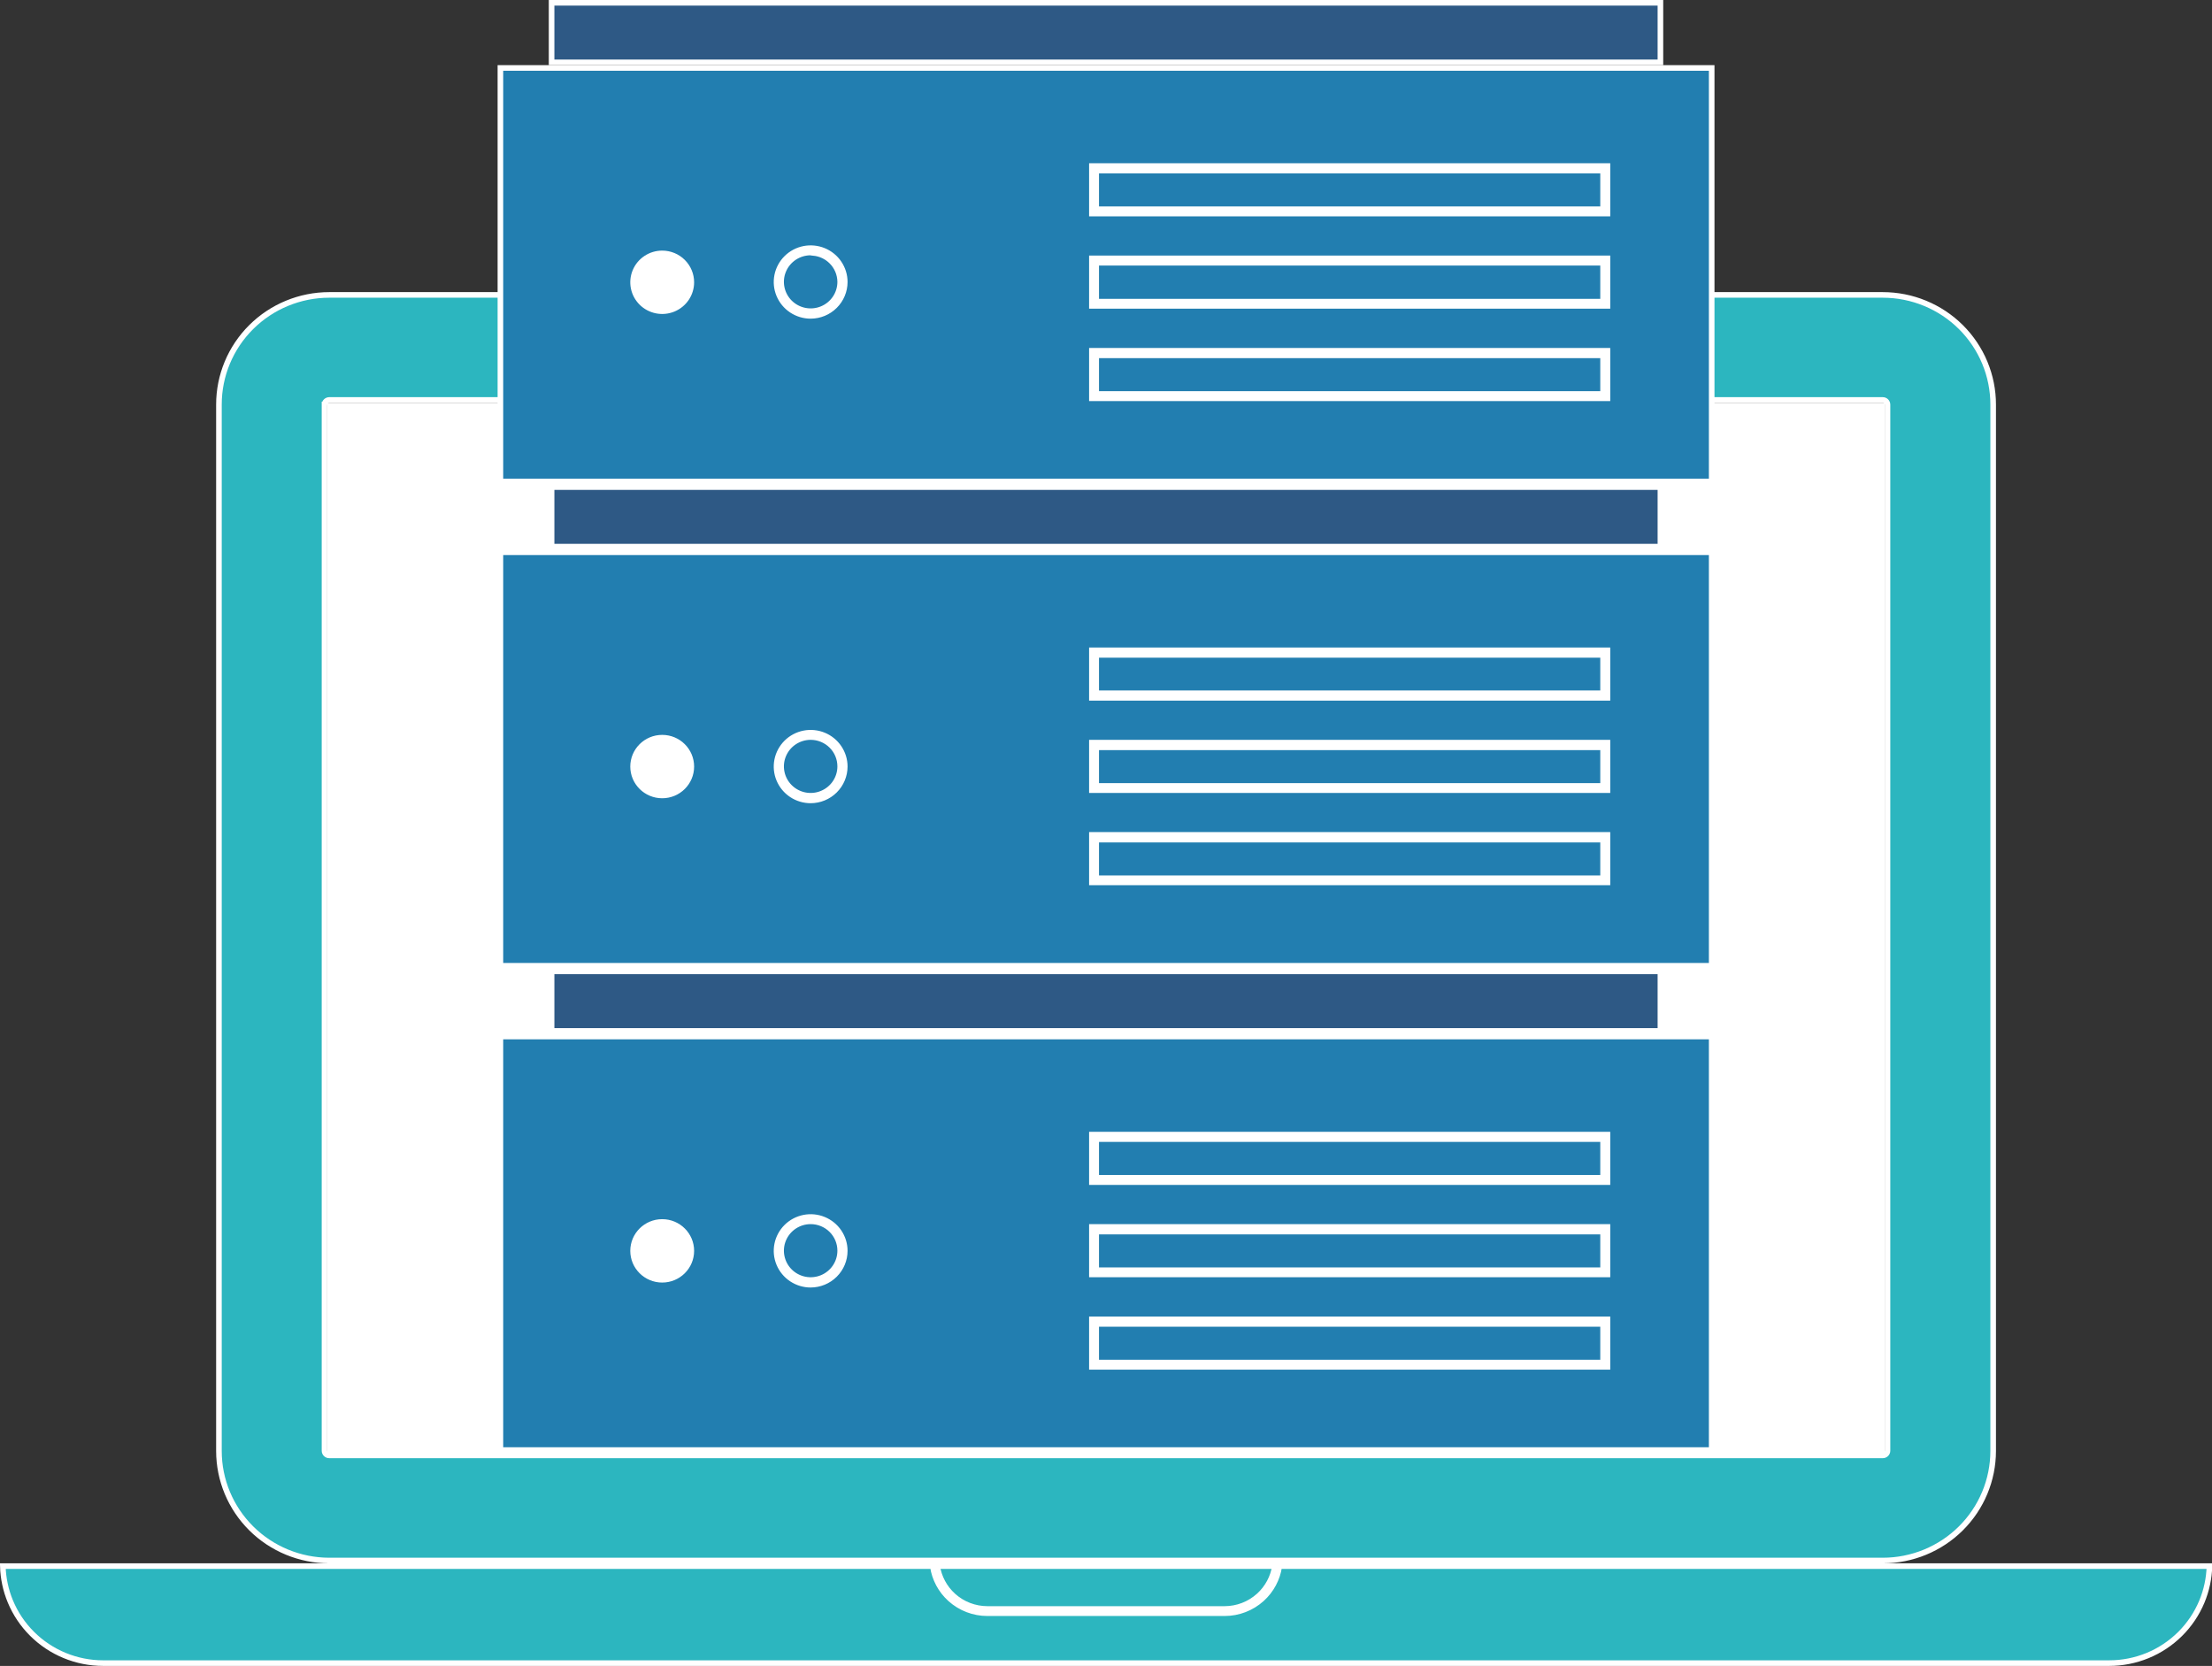 <svg width="158" height="119" viewBox="0 0 158 119" fill="none" xmlns="http://www.w3.org/2000/svg">
<rect x="0" y="0" width="158" height="119" fill="#333333" stroke="none"/>
<g clip-path="url(#clip0_76_2109)">
<path d="M15.638 28.903L15.638 28.902C15.636 26.827 16.464 24.836 17.941 23.367C19.418 21.897 21.422 21.069 23.513 21.066H134.487C135.523 21.067 136.549 21.27 137.505 21.665C138.462 22.059 139.331 22.637 140.063 23.364C140.795 24.092 141.375 24.956 141.771 25.906C142.166 26.856 142.37 27.875 142.369 28.902V28.903V103.647C142.367 105.722 141.537 107.711 140.059 109.178C138.581 110.645 136.577 111.47 134.487 111.472H23.513C21.424 111.468 19.422 110.642 17.945 109.175C16.469 107.709 15.639 105.72 15.638 103.647L15.638 28.903ZM23.18 28.894L23.179 28.894V28.903V103.629C23.179 103.717 23.215 103.802 23.278 103.864C23.34 103.927 23.425 103.961 23.513 103.961H134.487C134.575 103.961 134.66 103.927 134.722 103.864C134.785 103.802 134.821 103.717 134.821 103.629V28.903C134.821 28.814 134.785 28.729 134.722 28.667C134.66 28.605 134.575 28.57 134.487 28.57H23.513V28.57L23.504 28.57C23.42 28.574 23.34 28.609 23.279 28.669C23.219 28.728 23.183 28.809 23.18 28.894Z" fill="#2CB6BF" stroke="white" stroke-width="0.4"/>
<path d="M134.421 28.97V103.58H23.579V28.97H134.421Z" fill="white" stroke="white" stroke-width="0.4"/>
<path d="M0.202 111.872H157.817C157.794 112.743 157.611 113.604 157.274 114.411C156.914 115.273 156.387 116.057 155.722 116.717C155.057 117.377 154.267 117.901 153.398 118.259C152.529 118.616 151.598 118.8 150.657 118.8H7.362C6.42 118.799 5.488 118.614 4.618 118.255C3.748 117.896 2.958 117.371 2.293 116.709C1.627 116.047 1.1 115.261 0.741 114.397C0.408 113.594 0.225 112.738 0.202 111.872Z" fill="#2CB6BF" stroke="white" stroke-width="0.4"/>
<path d="M91.377 111.882C91.246 112.777 90.806 113.601 90.13 114.213C89.403 114.869 88.456 115.234 87.474 115.234C87.474 115.234 87.474 115.234 87.474 115.234L70.533 115.234L70.533 115.234C69.549 115.235 68.602 114.871 67.875 114.214C67.198 113.603 66.759 112.777 66.629 111.882L66.938 111.852C67.06 112.672 67.464 113.428 68.083 113.99C68.753 114.596 69.627 114.932 70.533 114.932C70.533 114.932 70.533 114.932 70.533 114.932L87.474 114.932L87.474 114.932C88.379 114.931 89.252 114.594 89.921 113.988C90.541 113.427 90.945 112.672 91.068 111.852L91.377 111.882Z" fill="white" stroke="white" stroke-width="0.4"/>
<path d="M23.579 111.517H134.421V111.819H23.579V111.517Z" fill="white" stroke="white" stroke-width="0.4"/>
<path d="M35.743 74.041H122.263V103.58H35.743V74.041Z" fill="#227EB0" stroke="white" stroke-width="0.4"/>
<path d="M39.399 69.387H118.601V73.641H39.399V69.387Z" fill="#2E5985" stroke="white" stroke-width="0.4"/>
<path d="M49.38 89.351C49.38 90.49 48.45 91.415 47.3 91.415C46.15 91.415 45.22 90.49 45.22 89.351C45.22 88.213 46.15 87.287 47.3 87.287C48.45 87.287 49.38 88.213 49.38 89.351Z" fill="white" stroke="white" stroke-width="0.4"/>
<path d="M57.904 91.769C57.421 91.769 56.95 91.627 56.55 91.361C56.149 91.095 55.837 90.718 55.653 90.276C55.468 89.834 55.42 89.349 55.514 88.88C55.608 88.411 55.84 87.98 56.18 87.642C56.521 87.304 56.955 87.073 57.428 86.98C57.901 86.886 58.391 86.934 58.837 87.118C59.282 87.301 59.663 87.611 59.93 88.008C60.198 88.406 60.34 88.873 60.34 89.351C60.339 89.991 60.082 90.605 59.625 91.058C59.169 91.512 58.55 91.767 57.904 91.769ZM57.904 87.242C57.487 87.242 57.079 87.364 56.732 87.595C56.385 87.825 56.114 88.152 55.954 88.536C55.794 88.919 55.752 89.341 55.834 89.748C55.915 90.155 56.117 90.529 56.412 90.822C56.707 91.115 57.083 91.314 57.492 91.395C57.901 91.476 58.326 91.435 58.711 91.276C59.096 91.118 59.426 90.849 59.658 90.504C59.891 90.159 60.014 89.754 60.014 89.338C60.014 88.782 59.792 88.248 59.396 87.855C59 87.462 58.463 87.242 57.904 87.242Z" fill="#2E5985" stroke="white" stroke-width="0.4"/>
<path d="M78.3 83.932V84.132H78.5H114.305H114.505V83.932V81.567V81.368H114.305H78.5H78.3V81.567V83.932ZM114.818 84.441H77.993V81.047H114.818V84.441Z" fill="#2E5985" stroke="white" stroke-width="0.4"/>
<path d="M78.3 90.534V90.734H78.5H114.305H114.505V90.534V88.175V87.975H114.305H78.5H78.3V88.175V90.534ZM114.818 91.035H77.993V87.642H114.818V91.035Z" fill="#2E5985" stroke="white" stroke-width="0.4"/>
<path d="M78.3 97.129V97.329H78.5H114.305H114.505V97.129V94.77V94.57H114.305H78.5H78.3V94.77V97.129ZM114.818 97.637H77.993V94.243H114.818V97.637Z" fill="#2E5985" stroke="white" stroke-width="0.4"/>
<path d="M35.743 39.447H122.263V68.987H35.743V39.447Z" fill="#227EB0" stroke="white" stroke-width="0.4"/>
<path d="M39.399 34.794H118.601V39.047H39.399V34.794Z" fill="#2E5985" stroke="white" stroke-width="0.4"/>
<path d="M49.38 54.758C49.38 55.896 48.45 56.821 47.3 56.821C46.15 56.821 45.22 55.896 45.22 54.758C45.22 53.619 46.15 52.694 47.3 52.694C48.45 52.694 49.38 53.619 49.38 54.758Z" fill="white" stroke="white" stroke-width="0.4"/>
<path d="M57.904 57.175C57.421 57.175 56.95 57.033 56.55 56.768C56.149 56.502 55.837 56.124 55.653 55.682C55.468 55.241 55.42 54.755 55.514 54.286C55.608 53.818 55.84 53.387 56.18 53.049C56.521 52.71 56.955 52.48 57.428 52.386C57.901 52.293 58.391 52.341 58.837 52.524C59.282 52.707 59.663 53.017 59.93 53.415C60.198 53.812 60.34 54.28 60.34 54.757C60.339 55.398 60.082 56.012 59.625 56.465C59.169 56.918 58.55 57.174 57.904 57.175ZM57.904 52.648C57.487 52.648 57.079 52.771 56.732 53.001C56.385 53.231 56.114 53.559 55.954 53.942C55.794 54.325 55.752 54.747 55.834 55.154C55.915 55.562 56.117 55.935 56.412 56.228C56.707 56.522 57.083 56.721 57.492 56.802C57.901 56.883 58.326 56.841 58.711 56.682C59.096 56.524 59.426 56.255 59.658 55.911C59.891 55.566 60.014 55.16 60.014 54.745C60.014 54.188 59.792 53.655 59.396 53.262C59 52.869 58.463 52.648 57.904 52.648Z" fill="#2E5985" stroke="white" stroke-width="0.4"/>
<path d="M78.3 49.32V49.52H78.5H114.305H114.505V49.32V46.98V46.78H114.305H78.5H78.3V46.98V49.32ZM114.818 49.847H77.993V46.453H114.818V49.847Z" fill="#2E5985" stroke="white" stroke-width="0.4"/>
<path d="M78.3 55.94V56.14H78.5H114.305H114.505V55.94V53.582V53.382H114.305H78.5H78.3V53.582V55.94ZM114.818 56.442H77.993V53.048H114.818V56.442Z" fill="#2E5985" stroke="white" stroke-width="0.4"/>
<path d="M78.3 62.535V62.735H78.5H114.305H114.505V62.535V60.177V59.977H114.305H78.5H78.3V60.177V62.535ZM114.818 63.031H77.993V59.637H114.818V63.031Z" fill="#2E5985" stroke="white" stroke-width="0.4"/>
<path d="M35.743 4.854H122.263V34.394H35.743V4.854Z" fill="#227EB0" stroke="white" stroke-width="0.4"/>
<path d="M39.399 0.2H118.601V4.454H39.399V0.2Z" fill="#2E5985" stroke="white" stroke-width="0.4"/>
<path d="M49.38 20.164C49.38 20.572 49.258 20.971 49.03 21.31C48.801 21.649 48.477 21.914 48.096 22.071C47.716 22.227 47.298 22.268 46.894 22.188C46.49 22.108 46.12 21.912 45.829 21.623C45.538 21.334 45.34 20.967 45.26 20.567C45.18 20.166 45.221 19.752 45.378 19.375C45.535 18.998 45.802 18.676 46.144 18.449C46.486 18.222 46.888 18.101 47.3 18.101C47.852 18.101 48.381 18.318 48.771 18.706C49.161 19.093 49.38 19.617 49.38 20.164Z" fill="white" stroke="white" stroke-width="0.4"/>
<path d="M58.104 18.064V18.036H57.904C57.487 18.036 57.079 18.159 56.732 18.389C56.385 18.619 56.114 18.946 55.954 19.33C55.794 19.713 55.752 20.135 55.834 20.542C55.915 20.949 56.117 21.323 56.412 21.616C56.707 21.909 57.083 22.108 57.492 22.189C57.901 22.27 58.326 22.229 58.711 22.07C59.096 21.912 59.426 21.643 59.658 21.298C59.891 20.953 60.014 20.548 60.014 20.133L60.014 20.131C60.009 19.578 59.784 19.049 59.388 18.661C59.041 18.319 58.586 18.11 58.104 18.064ZM57.904 22.563C57.422 22.563 56.95 22.421 56.55 22.155C56.149 21.889 55.837 21.512 55.653 21.07C55.468 20.628 55.42 20.143 55.514 19.674C55.608 19.205 55.84 18.774 56.18 18.436C56.521 18.098 56.955 17.867 57.428 17.774C57.901 17.681 58.391 17.729 58.837 17.912C59.282 18.095 59.663 18.405 59.93 18.803C60.198 19.2 60.34 19.667 60.34 20.145C60.339 20.785 60.082 21.399 59.625 21.852C59.169 22.306 58.55 22.561 57.904 22.563Z" fill="#2E5985" stroke="white" stroke-width="0.4"/>
<path d="M78.3 14.745V14.945H78.5H114.305H114.505V14.745V12.387V12.187H114.305H78.5H78.3V12.387V14.745ZM114.818 15.254H77.993V11.86H114.818V15.254Z" fill="#2E5985" stroke="white" stroke-width="0.4"/>
<path d="M78.3 21.347V21.547H78.5H114.305H114.505V21.347V18.969V18.769H114.305H78.5H78.3V18.969V21.347ZM114.818 21.849H77.993V18.455H114.818V21.849Z" fill="#2E5985" stroke="white" stroke-width="0.4"/>
<path d="M78.3 27.942V28.142H78.5H114.305H114.505V27.942V25.583V25.383H114.305H78.5H78.3V25.583V27.942ZM114.818 28.45H77.993V25.056H114.818V28.45Z" fill="#2E5985" stroke="white" stroke-width="0.4"/>
</g>
<defs>
<clipPath id="clip0_76_2109">
<rect width="158" height="119" fill="white"/>
</clipPath>
</defs>
</svg>
